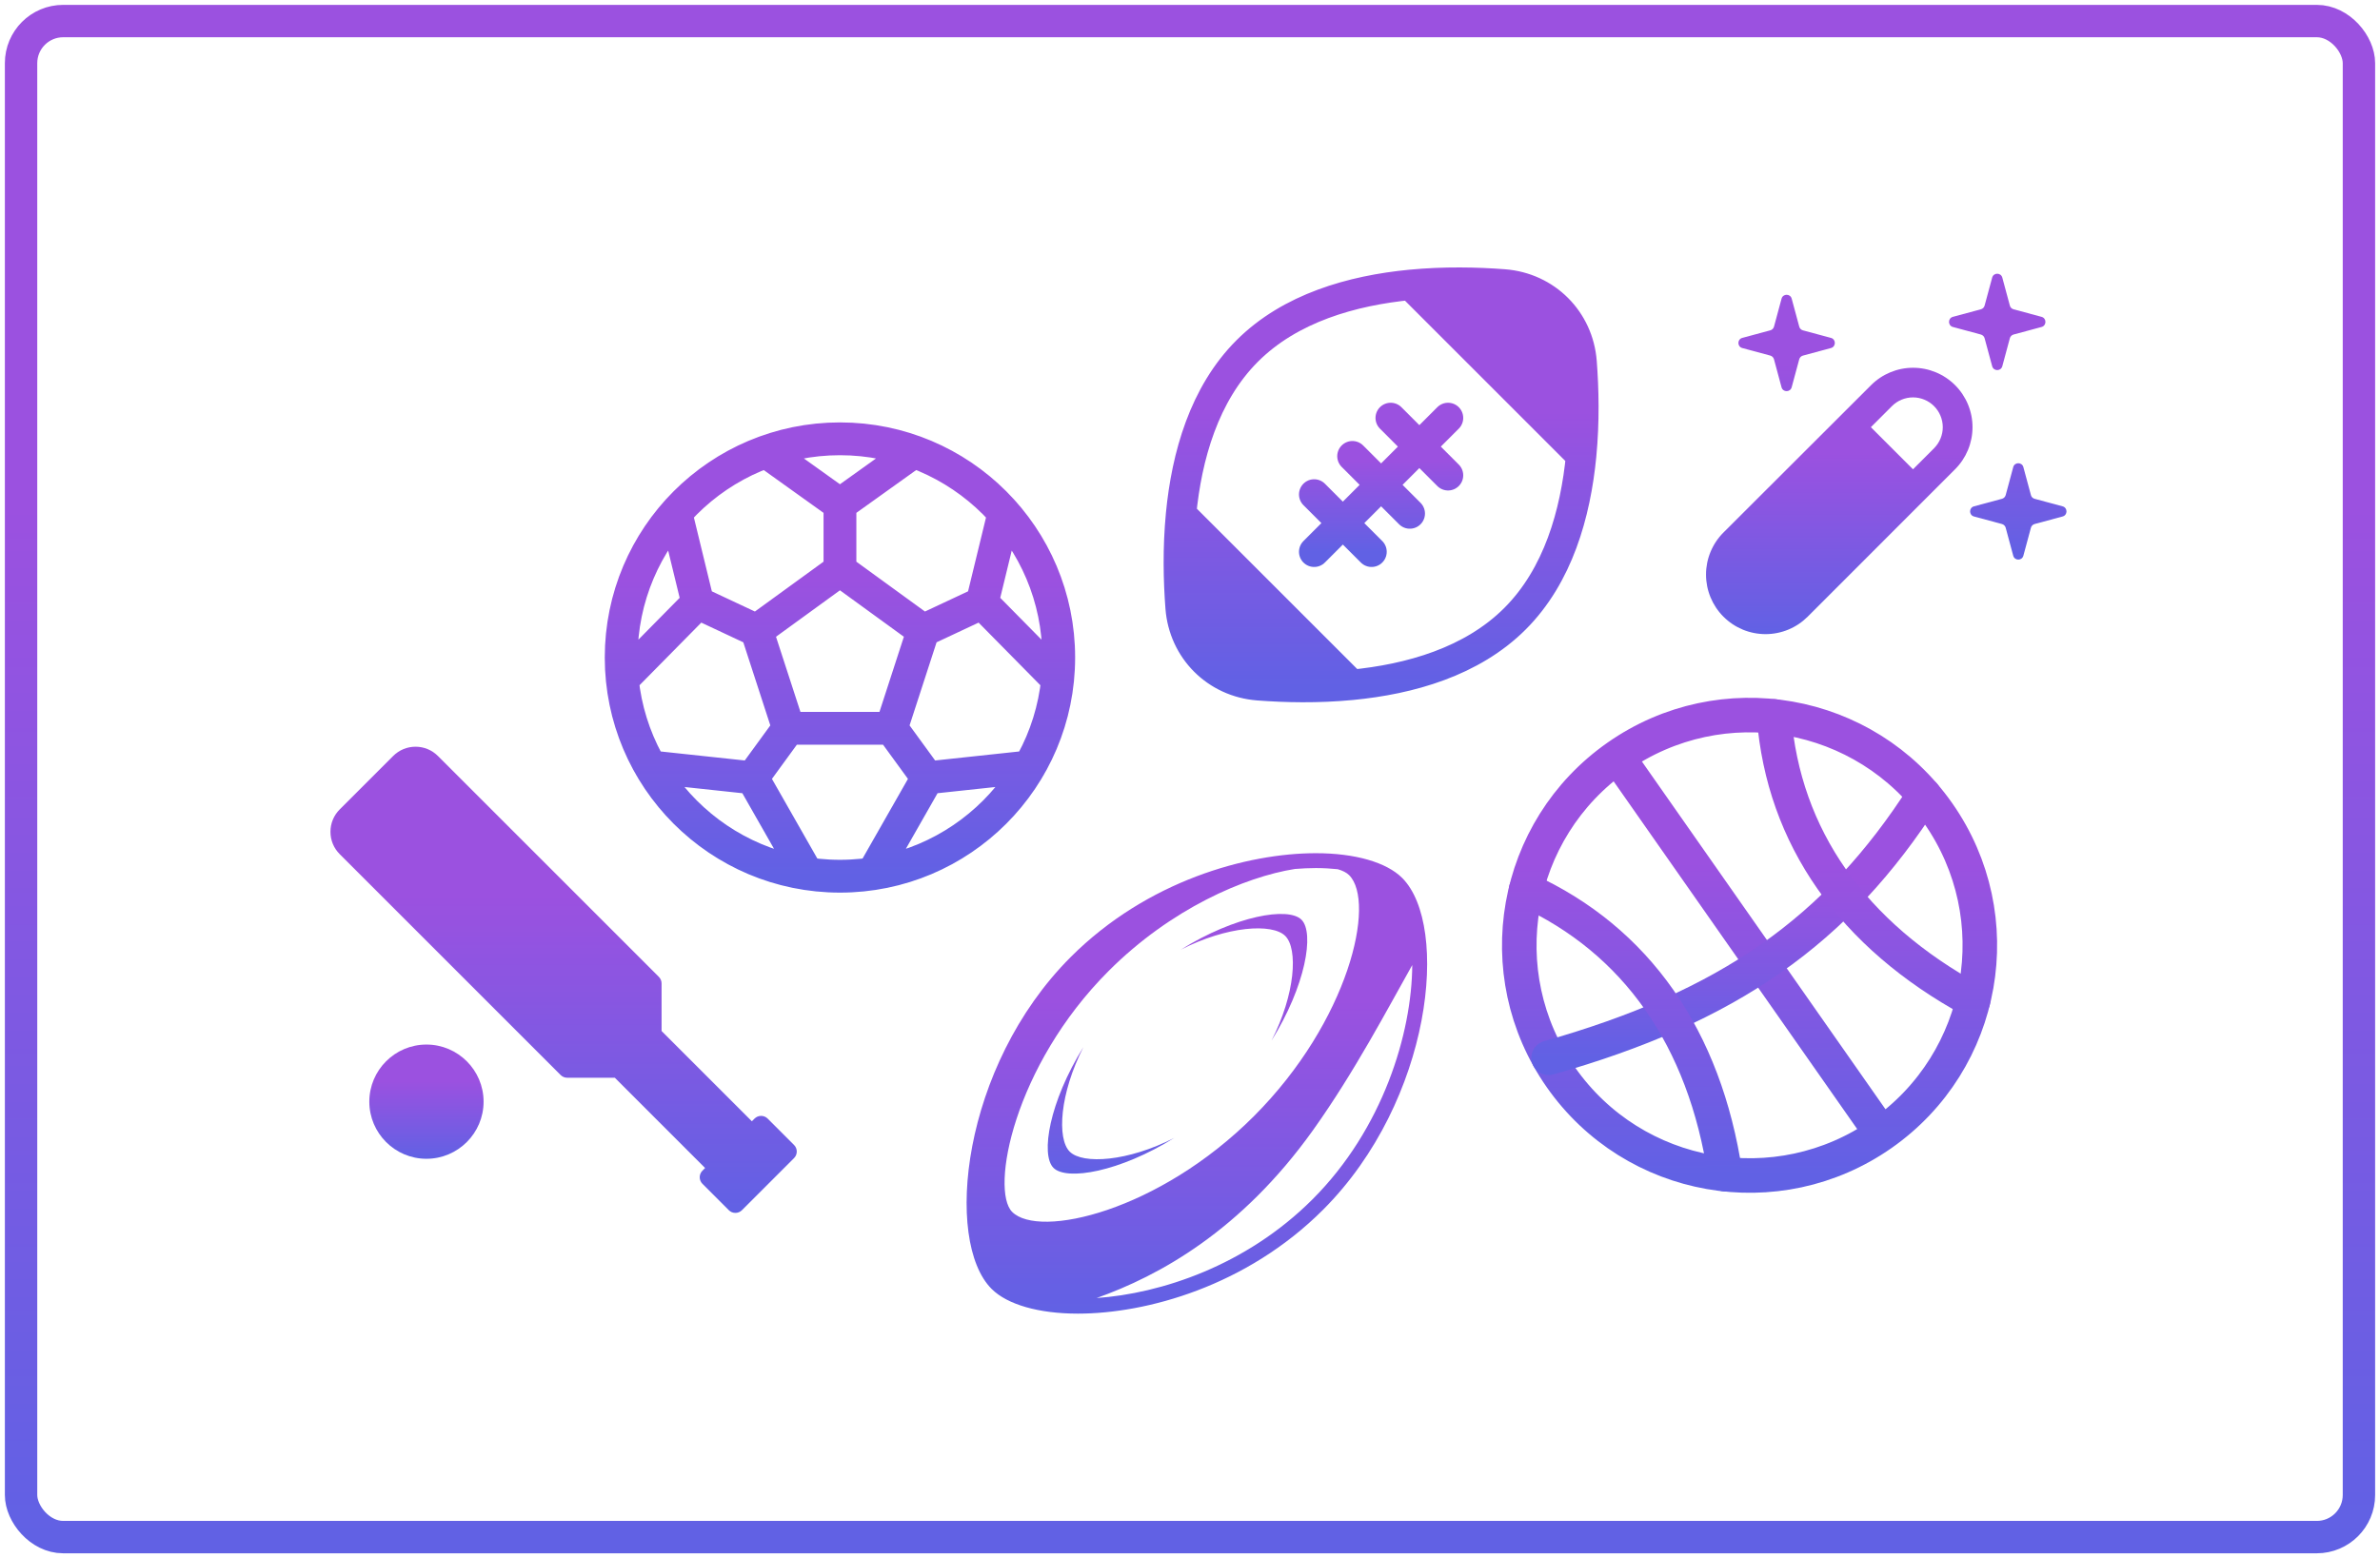 <svg width="113" height="74" viewBox="0 0 113 74" fill="none" xmlns="http://www.w3.org/2000/svg">
<rect x="1" y="1" width="111" height="72" rx="2" stroke="url(#paint0_linear_5571_168364)" stroke-width="1.538" stroke-linecap="round" stroke-linejoin="round"/>
<path fill-rule="evenodd" clip-rule="evenodd" d="M85.826 29.288L92.826 22.285C93.355 21.756 93.653 21.038 93.653 20.289C93.654 19.541 93.356 18.823 92.827 18.293C92.298 17.764 91.581 17.466 90.832 17.466C90.083 17.465 89.365 17.763 88.836 18.292L81.829 25.289C81.566 25.551 81.358 25.863 81.216 26.206C81.073 26.549 81 26.916 81 27.288C81 27.659 81.073 28.027 81.215 28.37C81.357 28.713 81.565 29.025 81.827 29.287C82.09 29.55 82.401 29.758 82.744 29.901C83.087 30.043 83.455 30.116 83.826 30.116C84.198 30.116 84.565 30.043 84.908 29.901C85.251 29.759 85.563 29.55 85.826 29.288ZM88.827 20.288L90.827 22.288L91.827 21.288C91.958 21.156 92.062 21 92.133 20.829C92.204 20.657 92.241 20.474 92.241 20.288C92.241 20.102 92.204 19.918 92.133 19.747C92.062 19.575 91.958 19.419 91.827 19.288C91.695 19.156 91.54 19.052 91.368 18.981C91.197 18.91 91.013 18.873 90.827 18.873C90.641 18.873 90.457 18.91 90.286 18.981C90.114 19.052 89.958 19.156 89.827 19.288L88.827 20.288Z" fill="url(#paint1_linear_5571_168364)"/>
<path d="M84.586 14.185C84.652 13.938 85.002 13.938 85.068 14.185L85.427 15.513C85.438 15.555 85.46 15.594 85.491 15.625C85.522 15.656 85.561 15.678 85.603 15.689L86.931 16.047C87.178 16.113 87.178 16.463 86.931 16.529L85.602 16.888C85.559 16.9 85.521 16.922 85.49 16.953C85.459 16.984 85.437 17.022 85.426 17.064L85.067 18.391C85.001 18.638 84.651 18.638 84.585 18.391L84.227 17.063C84.215 17.021 84.193 16.983 84.162 16.952C84.131 16.921 84.093 16.899 84.051 16.887L82.722 16.529C82.476 16.463 82.476 16.113 82.722 16.047L84.052 15.688C84.094 15.677 84.132 15.655 84.163 15.624C84.194 15.593 84.216 15.554 84.228 15.512L84.586 14.185ZM94.586 13.185C94.652 12.938 95.002 12.938 95.068 13.185L95.426 14.513C95.437 14.555 95.459 14.594 95.49 14.625C95.521 14.656 95.559 14.678 95.602 14.689L96.93 15.047C97.177 15.113 97.177 15.463 96.93 15.529L95.602 15.887C95.559 15.899 95.521 15.921 95.49 15.952C95.459 15.983 95.437 16.021 95.426 16.063L95.068 17.391C95.002 17.638 94.652 17.638 94.586 17.391L94.227 16.063C94.215 16.021 94.193 15.982 94.162 15.952C94.131 15.921 94.092 15.899 94.05 15.887L92.722 15.529C92.476 15.463 92.476 15.113 92.722 15.047L94.05 14.689C94.092 14.678 94.131 14.656 94.162 14.625C94.193 14.594 94.215 14.556 94.227 14.513L94.586 13.185ZM95.586 22.185C95.652 21.938 96.002 21.938 96.068 22.185L96.426 23.513C96.437 23.555 96.459 23.594 96.49 23.625C96.521 23.656 96.559 23.678 96.602 23.689L97.93 24.047C98.177 24.113 98.177 24.463 97.93 24.529L96.602 24.887C96.559 24.899 96.521 24.921 96.49 24.952C96.459 24.983 96.437 25.021 96.426 25.063L96.068 26.391C96.002 26.638 95.652 26.638 95.586 26.391L95.228 25.063C95.216 25.021 95.194 24.983 95.163 24.952C95.132 24.921 95.093 24.898 95.051 24.887L93.723 24.529C93.477 24.463 93.477 24.113 93.723 24.047L95.051 23.689C95.093 23.678 95.132 23.656 95.163 23.625C95.194 23.594 95.216 23.555 95.228 23.513L95.586 22.185Z" fill="url(#paint2_linear_5571_168364)"/>
<path d="M59.745 32.547C61.024 32.645 62.57 32.68 64.174 32.526L56.074 24.426C55.92 26.03 55.955 27.576 56.053 28.855C56.205 30.853 57.747 32.395 59.745 32.547Z" fill="url(#paint3_linear_5571_168364)"/>
<path d="M71.402 13.506C70.123 13.408 68.577 13.373 66.973 13.527L75.073 21.627C75.227 20.023 75.192 18.477 75.094 17.198C74.941 15.201 73.4 13.659 71.402 13.506Z" fill="url(#paint4_linear_5571_168364)"/>
<path d="M66.973 13.527C64.204 13.794 61.26 14.624 59.216 16.669C57.171 18.714 56.341 21.657 56.074 24.426M66.973 13.527C68.577 13.373 70.123 13.408 71.402 13.506C73.4 13.659 74.941 15.201 75.094 17.198C75.192 18.477 75.227 20.023 75.073 21.627M66.973 13.527L75.073 21.627M56.074 24.426C55.92 26.03 55.955 27.576 56.053 28.855C56.205 30.853 57.747 32.395 59.745 32.547C61.024 32.645 62.57 32.68 64.174 32.526M56.074 24.426L64.174 32.526M75.073 21.627C74.806 24.396 73.976 27.34 71.931 29.384C69.886 31.429 66.943 32.26 64.174 32.526" stroke="url(#paint5_linear_5571_168364)" stroke-width="1.441" stroke-linecap="round"/>
<path d="M68.752 19.848L62.395 26.206M62.395 23.481L65.12 26.206M64.211 21.665L66.936 24.389M66.028 19.848L68.752 22.573" stroke="url(#paint6_linear_5571_168364)" stroke-width="1.441" stroke-linecap="round"/>
<g clip-path="url(#clip0_5571_168364)">
<path d="M37.701 54.377L36.448 53.124C36.366 53.042 36.253 52.995 36.136 52.995C36.02 52.995 35.907 53.042 35.825 53.124L35.698 53.251L31.411 48.964V46.705C31.411 46.587 31.365 46.475 31.282 46.393L20.793 35.904C20.509 35.62 20.131 35.463 19.73 35.463C19.328 35.463 18.951 35.62 18.666 35.904L16.13 38.44C15.846 38.724 15.69 39.101 15.69 39.503C15.69 39.905 15.846 40.282 16.13 40.566L26.619 51.055C26.702 51.138 26.814 51.184 26.931 51.184H29.191L33.477 55.471L33.351 55.598C33.179 55.77 33.179 56.049 33.351 56.221L34.603 57.474C34.686 57.557 34.798 57.603 34.915 57.603C35.032 57.603 35.145 57.557 35.227 57.474L37.701 55C37.873 54.828 37.873 54.549 37.701 54.377Z" fill="url(#paint7_linear_5571_168364)"/>
<path d="M20.247 49.608C18.752 49.608 17.535 50.825 17.535 52.321C17.535 53.816 18.752 55.033 20.247 55.033C21.743 55.033 22.96 53.816 22.96 52.321C22.96 50.825 21.743 49.608 20.247 49.608Z" fill="url(#paint8_linear_5571_168364)"/>
</g>
<path d="M39.88 27.072L43.831 29.943M39.88 27.072L35.928 29.943M39.88 27.072V23.956M43.831 29.943L42.322 34.588M43.831 29.943L46.631 28.63M35.928 29.943L37.438 34.588M35.928 29.943L33.129 28.63M39.88 23.956L36.374 21.447M39.88 23.956L43.386 21.447M42.322 34.588H37.438M42.322 34.588L44.035 36.939M46.631 28.63L50.215 32.265M46.631 28.63L47.67 24.356M37.438 34.588L35.725 36.939M44.035 36.939L48.877 36.42M44.035 36.939L41.438 41.497M35.725 36.939L30.883 36.42M35.725 36.939L38.322 41.497M33.129 28.63L29.544 32.265M33.129 28.63L32.09 24.356M50.267 31.227C50.267 36.963 45.616 41.613 39.88 41.613C34.143 41.613 29.493 36.963 29.493 31.227C29.493 25.49 34.143 20.84 39.88 20.84C45.616 20.84 50.267 25.49 50.267 31.227Z" stroke="url(#paint9_linear_5571_168364)" stroke-width="1.558" stroke-linecap="round" stroke-linejoin="round"/>
<path d="M66.576 41.697C65.828 40.949 64.333 40.52 62.474 40.52C59.23 40.52 54.469 41.817 50.833 45.455C45.641 50.652 44.82 58.95 47.078 61.21C47.825 61.958 49.32 62.387 51.179 62.387H51.179C54.423 62.387 59.184 61.09 62.82 57.451C68.012 52.255 68.833 43.957 66.576 41.697ZM62.474 41.226C62.837 41.226 63.182 41.246 63.511 41.28C63.746 41.346 63.932 41.44 64.056 41.563C65.336 42.845 64.05 48.489 59.534 53.01C55.017 57.53 49.336 58.837 48.056 57.555C47.021 56.52 48.117 50.636 52.635 46.115C55.593 43.155 59.101 41.647 61.48 41.269C61.811 41.242 62.142 41.227 62.474 41.226ZM62.322 56.953C59.155 60.121 55.108 61.432 52.067 61.646C55.026 60.594 58.919 58.463 62.332 53.686C64.31 50.919 65.909 47.858 67.052 45.833C67.034 49.074 65.658 53.614 62.322 56.953Z" fill="url(#paint10_linear_5571_168364)"/>
<path d="M50.789 54.693C50.175 54.08 50.314 51.93 51.442 49.725C49.825 52.318 49.395 54.841 50.018 55.464C50.642 56.089 53.162 55.658 55.754 54.04C53.55 55.169 51.403 55.307 50.789 54.693ZM61.023 44.45C61.637 45.064 61.5 47.213 60.371 49.419C61.988 46.825 62.418 44.303 61.794 43.679C61.172 43.055 58.65 43.485 56.059 45.104C58.263 43.975 60.41 43.837 61.023 44.45Z" fill="url(#paint11_linear_5571_168364)"/>
<path d="M89.339 53.85C94.285 50.387 95.487 43.569 92.023 38.622C88.561 33.676 81.743 32.475 76.796 35.939M89.339 53.85C84.393 57.313 77.574 56.111 74.111 51.165C70.648 46.219 71.85 39.401 76.796 35.939M89.339 53.85L76.796 35.939" stroke="url(#paint12_linear_5571_168364)" stroke-width="1.64" stroke-linecap="round" stroke-linejoin="round"/>
<path d="M91.352 37.758C87.23 44.204 82.05 47.831 73.528 50.238" stroke="url(#paint13_linear_5571_168364)" stroke-width="1.64" stroke-linecap="round" stroke-linejoin="round"/>
<path d="M84.227 34.022C84.678 39.751 87.935 44.402 93.679 47.524M72.455 42.264C77.684 44.648 80.94 49.299 81.909 55.766" stroke="url(#paint14_linear_5571_168364)" stroke-width="1.64" stroke-linecap="round" stroke-linejoin="round"/>
<defs>
<linearGradient id="paint0_linear_5571_168364" x1="56.5" y1="1" x2="56.5" y2="73" gradientUnits="userSpaceOnUse">
<stop offset="0.32" stop-color="#9B51E0"/>
<stop offset="1" stop-color="#6161E4"/>
</linearGradient>
<linearGradient id="paint1_linear_5571_168364" x1="87.327" y1="17.466" x2="87.327" y2="30.116" gradientUnits="userSpaceOnUse">
<stop offset="0.32" stop-color="#9B51E0"/>
<stop offset="1" stop-color="#6161E4"/>
</linearGradient>
<linearGradient id="paint2_linear_5571_168364" x1="90.326" y1="13" x2="90.326" y2="26.576" gradientUnits="userSpaceOnUse">
<stop offset="0.32" stop-color="#9B51E0"/>
<stop offset="1" stop-color="#6161E4"/>
</linearGradient>
<linearGradient id="paint3_linear_5571_168364" x1="65.573" y1="13.422" x2="65.573" y2="32.631" gradientUnits="userSpaceOnUse">
<stop offset="0.32" stop-color="#9B51E0"/>
<stop offset="1" stop-color="#6161E4"/>
</linearGradient>
<linearGradient id="paint4_linear_5571_168364" x1="65.573" y1="13.422" x2="65.573" y2="32.631" gradientUnits="userSpaceOnUse">
<stop offset="0.32" stop-color="#9B51E0"/>
<stop offset="1" stop-color="#6161E4"/>
</linearGradient>
<linearGradient id="paint5_linear_5571_168364" x1="65.573" y1="13.422" x2="65.573" y2="32.631" gradientUnits="userSpaceOnUse">
<stop offset="0.32" stop-color="#9B51E0"/>
<stop offset="1" stop-color="#6161E4"/>
</linearGradient>
<linearGradient id="paint6_linear_5571_168364" x1="65.574" y1="19.848" x2="65.574" y2="26.206" gradientUnits="userSpaceOnUse">
<stop offset="0.32" stop-color="#9B51E0"/>
<stop offset="1" stop-color="#6161E4"/>
</linearGradient>
<linearGradient id="paint7_linear_5571_168364" x1="26.76" y1="35.463" x2="26.76" y2="57.603" gradientUnits="userSpaceOnUse">
<stop offset="0.32" stop-color="#9B51E0"/>
<stop offset="1" stop-color="#6161E4"/>
</linearGradient>
<linearGradient id="paint8_linear_5571_168364" x1="20.247" y1="49.608" x2="20.247" y2="55.033" gradientUnits="userSpaceOnUse">
<stop offset="0.32" stop-color="#9B51E0"/>
<stop offset="1" stop-color="#6161E4"/>
</linearGradient>
<linearGradient id="paint9_linear_5571_168364" x1="39.88" y1="20.84" x2="39.88" y2="41.613" gradientUnits="userSpaceOnUse">
<stop offset="0.32" stop-color="#9B51E0"/>
<stop offset="1" stop-color="#6161E4"/>
</linearGradient>
<linearGradient id="paint10_linear_5571_168364" x1="56.827" y1="40.52" x2="56.827" y2="62.387" gradientUnits="userSpaceOnUse">
<stop offset="0.32" stop-color="#9B51E0"/>
<stop offset="1" stop-color="#6161E4"/>
</linearGradient>
<linearGradient id="paint11_linear_5571_168364" x1="55.906" y1="43.405" x2="55.906" y2="55.738" gradientUnits="userSpaceOnUse">
<stop offset="0.32" stop-color="#9B51E0"/>
<stop offset="1" stop-color="#6161E4"/>
</linearGradient>
<linearGradient id="paint12_linear_5571_168364" x1="83.067" y1="33.96" x2="83.067" y2="55.828" gradientUnits="userSpaceOnUse">
<stop offset="0.32" stop-color="#9B51E0"/>
<stop offset="1" stop-color="#6161E4"/>
</linearGradient>
<linearGradient id="paint13_linear_5571_168364" x1="82.44" y1="37.758" x2="82.44" y2="50.238" gradientUnits="userSpaceOnUse">
<stop offset="0.32" stop-color="#9B51E0"/>
<stop offset="1" stop-color="#6161E4"/>
</linearGradient>
<linearGradient id="paint14_linear_5571_168364" x1="83.067" y1="34.022" x2="83.067" y2="55.766" gradientUnits="userSpaceOnUse">
<stop offset="0.32" stop-color="#9B51E0"/>
<stop offset="1" stop-color="#6161E4"/>
</linearGradient>
<clipPath id="clip0_5571_168364">
<rect width="22.14" height="22.14" fill="white" transform="translate(15.69 35.463)"/>
</clipPath>
</defs>
</svg>
